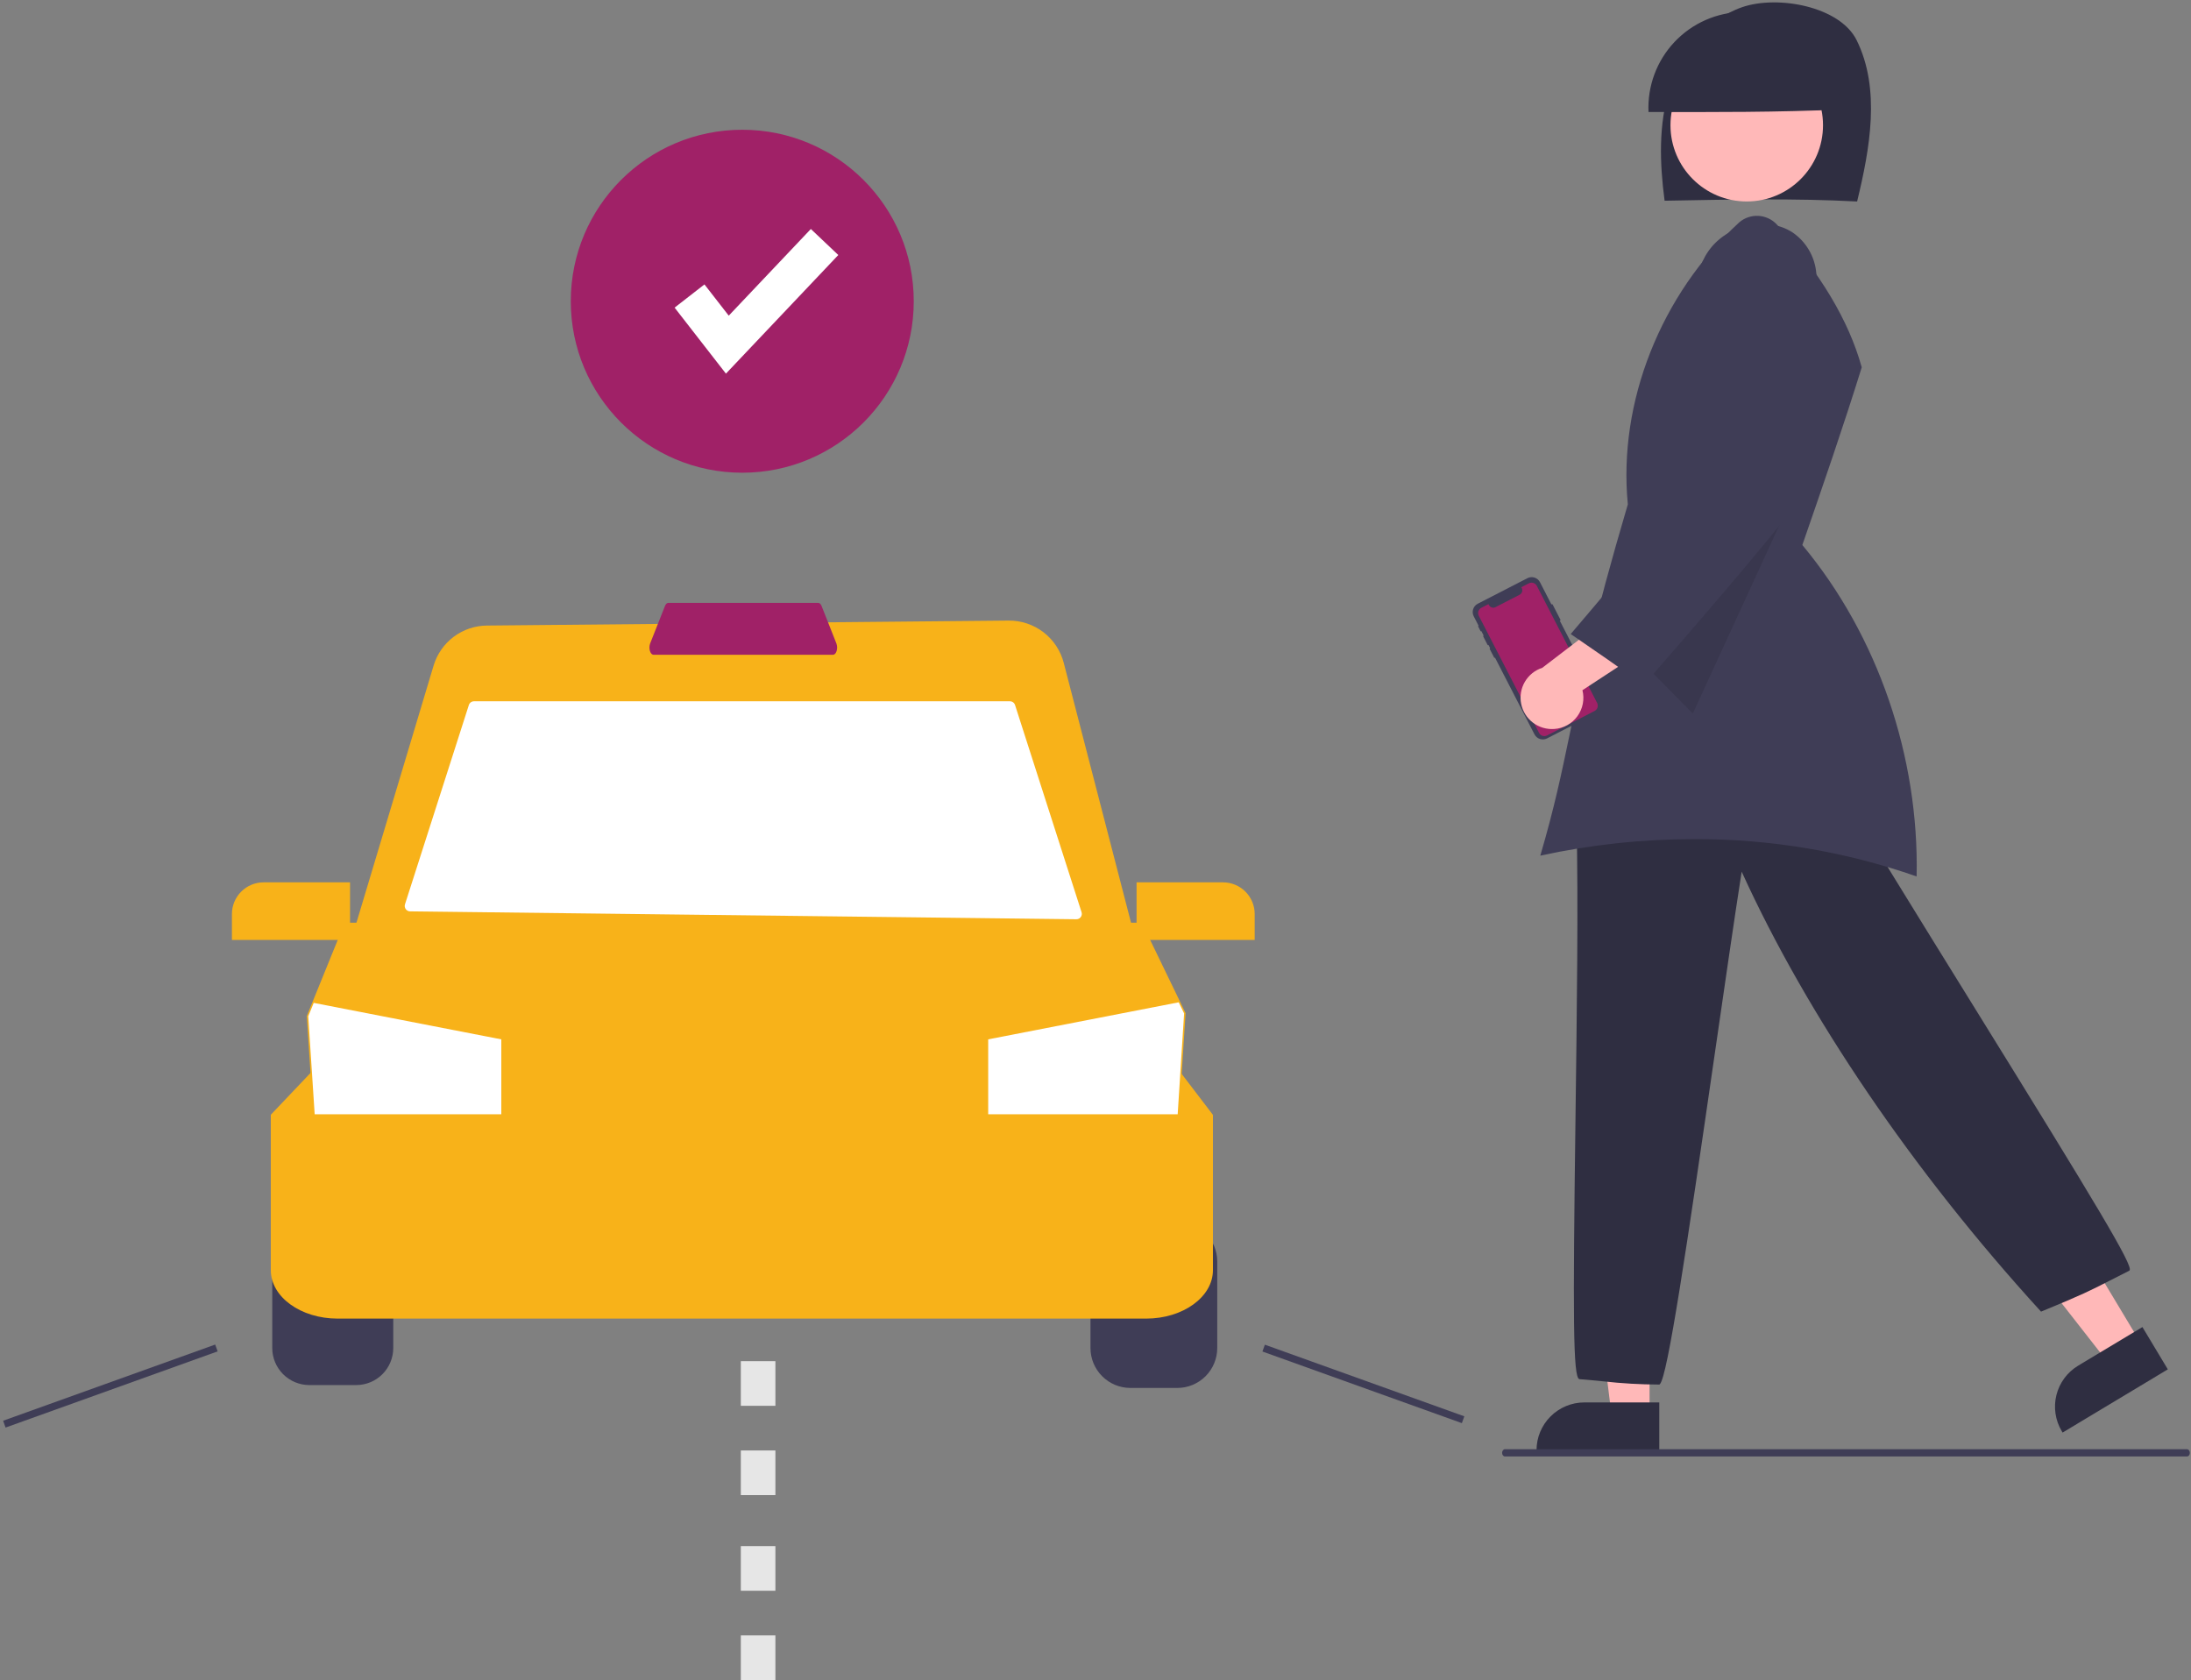 <svg width="223" height="171" viewBox="0 0 223 171" fill="none" xmlns="http://www.w3.org/2000/svg">
<rect x="0" y="0" width="223" height="171" fill="#808080" stroke="none"/>
<path d="M31.479 124.625C30.48 124.626 29.522 125.023 28.815 125.73C28.109 126.436 27.712 127.394 27.71 128.393V137.209C27.712 138.208 28.109 139.166 28.815 139.872C29.522 140.578 30.48 140.976 31.479 140.977H36.258C37.257 140.976 38.215 140.578 38.921 139.872C39.628 139.166 40.025 138.208 40.026 137.209V128.393C40.025 127.394 39.628 126.436 38.921 125.73C38.215 125.023 37.257 124.626 36.258 124.625H31.479Z" fill="#3F3D56"/>
<path d="M119.83 141.27H115.05C113.973 141.269 112.941 140.841 112.18 140.079C111.418 139.318 110.99 138.286 110.989 137.209V128.393C110.99 127.316 111.418 126.284 112.18 125.523C112.941 124.761 113.973 124.333 115.05 124.332H119.83C120.906 124.333 121.939 124.761 122.7 125.523C123.462 126.284 123.89 127.316 123.891 128.393V137.209C123.89 138.286 123.462 139.318 122.7 140.079C121.939 140.841 120.906 141.269 119.83 141.27V141.27Z" fill="#3F3D56"/>
<path d="M116.658 134.212H34.357C30.611 134.212 27.564 132.004 27.564 129.289V113.463L31.649 109.161H120.161L123.451 113.472V129.289C123.451 132.004 120.404 134.212 116.658 134.212Z" fill="#F8B219"/>
<path d="M119.777 117.079H32.118L31.227 103.419L31.794 102.022L35.089 93.913H116.212L120.668 103.121L119.777 117.079Z" fill="#F8B219"/>
<path d="M120.519 103.15L119.865 113.413H100.579V105.789L119.97 102.018L120.519 103.15Z" fill="white"/>
<path d="M51.023 105.789V113.413H32.027L31.376 103.443L31.93 102.077L51.023 105.789Z" fill="white"/>
<path d="M115.723 96.259H35.577L44.126 67.765C44.474 66.588 45.192 65.555 46.173 64.818C47.155 64.08 48.347 63.678 49.574 63.671L102.652 63.165C103.935 63.153 105.184 63.57 106.202 64.35C107.22 65.13 107.948 66.229 108.269 67.471L115.723 96.259Z" fill="#F8B219"/>
<path d="M109.554 93.565L41.734 92.761C41.648 92.76 41.564 92.739 41.488 92.699C41.412 92.659 41.346 92.603 41.296 92.533C41.246 92.463 41.213 92.383 41.199 92.298C41.186 92.214 41.193 92.127 41.219 92.045L47.72 71.761C47.756 71.65 47.825 71.554 47.919 71.485C48.013 71.417 48.126 71.38 48.242 71.38H102.791C102.907 71.38 103.02 71.417 103.114 71.485C103.207 71.553 103.277 71.65 103.312 71.76L110.082 92.849C110.108 92.932 110.115 93.02 110.101 93.106C110.087 93.191 110.052 93.272 110.001 93.342C109.949 93.412 109.882 93.469 109.804 93.508C109.726 93.546 109.64 93.566 109.554 93.565V93.565Z" fill="white"/>
<path d="M84.79 66.642H66.511C66.357 66.642 66.217 66.491 66.146 66.247C66.075 65.996 66.086 65.731 66.175 65.487L67.683 61.675C67.759 61.48 67.885 61.364 68.018 61.364H83.283C83.416 61.364 83.542 61.48 83.619 61.675L85.126 65.487C85.216 65.731 85.226 65.996 85.155 66.247C85.084 66.491 84.945 66.642 84.79 66.642Z" fill="#A02167"/>
<path d="M35.628 95.672H23.605V93.03C23.606 92.176 23.946 91.357 24.55 90.753C25.154 90.149 25.973 89.809 26.827 89.808H35.628V95.672Z" fill="#F8B219"/>
<path d="M127.703 95.672H115.68V89.808H124.481C125.335 89.809 126.154 90.149 126.758 90.753C127.362 91.357 127.702 92.176 127.703 93.03V95.672Z" fill="#F8B219"/>
<path d="M21.902 136.854L0.318 144.607L0.568 145.302L22.152 137.548L21.902 136.854Z" fill="#3F3D56"/>
<path d="M128.739 136.868L128.49 137.562L148.789 144.852L149.038 144.158L128.739 136.868Z" fill="#3F3D56"/>
<path d="M78.92 152.177H75.402V147.633H78.92V152.177ZM78.92 143.088H75.402V138.544H78.92V143.088Z" fill="#E6E6E6"/>
<path d="M78.92 171H75.402V166.456H78.92V171ZM78.92 161.912H75.402V157.368H78.92V161.912Z" fill="#E6E6E6"/>
<path d="M75.548 48.115C85.187 48.115 93.002 40.3 93.002 30.661C93.002 21.021 85.187 13.207 75.548 13.207C65.908 13.207 58.094 21.021 58.094 30.661C58.094 40.3 65.908 48.115 75.548 48.115Z" fill="#A02167"/>
<path d="M73.885 38.029L68.661 31.312L71.699 28.949L74.172 32.129L82.528 23.308L85.323 25.956L73.885 38.029Z" fill="white"/>
<path d="M167.893 144.009H164.019L162.175 129.063H167.893V144.009Z" fill="#FFB8B8"/>
<path d="M168.882 147.765H156.388V147.607C156.389 146.317 156.902 145.081 157.814 144.17C158.726 143.258 159.962 142.745 161.251 142.744H168.882L168.882 147.765Z" fill="#2F2E41"/>
<path d="M217.859 136.666L214.538 138.662L205.26 126.801L210.162 123.856L217.859 136.666Z" fill="#FFB8B8"/>
<path d="M209.931 145.811L209.85 145.676C209.187 144.57 208.99 143.246 209.302 141.995C209.614 140.744 210.409 139.668 211.514 139.003L218.055 135.073L220.641 139.377L209.931 145.811Z" fill="#2F2E41"/>
<path d="M168.9 140.924L168.834 140.924C166.949 140.918 165.066 140.81 163.192 140.599C162.478 140.529 161.704 140.452 160.771 140.376L160.739 140.37C160.102 140.181 160.085 134.21 160.354 113.772C160.493 103.304 160.649 91.439 160.463 83.883L160.461 83.809L160.517 83.76C167.429 77.748 176.305 75.495 185.511 77.414L185.579 77.429L185.615 77.489C189.423 83.932 195.173 93.213 200.733 102.189C213.498 122.793 217.148 128.853 216.748 129.31L216.7 129.347C215.828 129.783 215.174 130.119 214.617 130.404C212.754 131.359 211.983 131.755 207.84 133.461L207.738 133.503L207.663 133.421C194.712 119.229 183.934 103.376 177.267 88.721C176.488 93.724 175.543 100.257 174.543 107.16C171.671 127.01 169.729 140.081 168.947 140.877L168.9 140.924Z" fill="#2F2E41"/>
<path d="M189.017 20.508C190.322 15.122 191.427 9.048 188.967 4.087C187.26 0.646 180.946 -0.513 177.326 0.727C173.707 1.966 171.09 5.33 169.939 8.998C168.788 12.666 168.922 16.618 169.423 20.431C176.08 20.303 182.737 20.175 189.017 20.508Z" fill="#2F2E41"/>
<path d="M177.783 20.506C182.07 20.506 185.546 17.031 185.546 12.744C185.546 8.457 182.07 4.981 177.783 4.981C173.496 4.981 170.021 8.457 170.021 12.744C170.021 17.031 173.496 20.506 177.783 20.506Z" fill="#FFB8B8"/>
<path d="M187.273 11.145C187.298 9.838 187.06 8.54 186.573 7.327C186.086 6.115 185.36 5.012 184.439 4.086C183.517 3.159 182.419 2.427 181.209 1.933C180 1.44 178.703 1.194 177.396 1.211C176.09 1.229 174.8 1.508 173.604 2.034C172.407 2.559 171.329 3.32 170.432 4.27C169.536 5.221 168.839 6.342 168.384 7.567C167.93 8.792 167.726 10.096 167.785 11.401C174.429 11.415 181.073 11.43 187.273 11.145Z" fill="#2F2E41"/>
<path d="M172.39 85.41C180.113 85.376 187.784 86.66 195.075 89.208C195.329 76.972 191.116 64.713 183.499 55.542L183.442 55.474L183.471 55.39C185.506 49.511 187.609 43.435 189.488 37.389L189.459 37.287C188.141 32.602 185.313 27.868 180.812 22.814C180.324 22.308 179.661 22.007 178.959 21.971C178.257 21.936 177.568 22.168 177.031 22.622C169.031 29.956 164.681 40.945 165.678 51.3L165.681 51.33L165.673 51.36C162.148 63.3 160.869 69.433 159.74 74.843C158.917 78.79 158.204 82.208 156.772 87.091C161.903 85.975 167.139 85.411 172.39 85.41V85.41Z" fill="#3F3D56"/>
<path opacity="0.1" d="M183.76 47.666L172.295 72.626L165.745 65.996L183.76 47.666Z" fill="black"/>
<path d="M158.026 61.53L158.825 63.083C158.833 63.097 158.834 63.114 158.829 63.129C158.824 63.145 158.813 63.157 158.799 63.165L158.761 63.185L162.925 71.276C163.04 71.5 163.062 71.76 162.985 72C162.908 72.24 162.739 72.44 162.515 72.555L157.459 75.157C157.348 75.214 157.227 75.249 157.103 75.259C156.979 75.269 156.854 75.255 156.735 75.217C156.616 75.179 156.506 75.118 156.411 75.037C156.316 74.957 156.238 74.858 156.181 74.747L156.181 74.747L152.162 66.939L152.135 66.954C152.124 66.959 152.113 66.96 152.102 66.957C152.091 66.953 152.082 66.946 152.077 66.936L151.622 66.052C151.619 66.046 151.618 66.041 151.617 66.035C151.617 66.03 151.617 66.024 151.619 66.019C151.621 66.013 151.624 66.008 151.627 66.004C151.631 66 151.635 65.996 151.64 65.993V65.993L151.668 65.979L151.497 65.646L151.469 65.661C151.458 65.666 151.446 65.667 151.434 65.663C151.423 65.66 151.413 65.652 151.408 65.641L150.959 64.769C150.954 64.758 150.953 64.746 150.957 64.735C150.96 64.723 150.968 64.714 150.979 64.709L151.007 64.694L150.773 64.24L150.744 64.254C150.735 64.259 150.724 64.26 150.714 64.257C150.704 64.254 150.695 64.246 150.691 64.237L150.691 64.237L150.446 63.761C150.441 63.752 150.44 63.741 150.443 63.731C150.446 63.721 150.453 63.712 150.463 63.707L150.491 63.693L149.996 62.729C149.88 62.505 149.859 62.245 149.936 62.005C150.012 61.765 150.181 61.566 150.405 61.451L155.461 58.849C155.685 58.733 155.945 58.712 156.185 58.789C156.425 58.865 156.624 59.034 156.74 59.258L157.905 61.523L157.944 61.503C157.958 61.496 157.975 61.495 157.99 61.5C158.006 61.505 158.019 61.515 158.026 61.53V61.53Z" fill="#3F3D56"/>
<path d="M156.421 59.633L162.557 71.554C162.63 71.697 162.643 71.862 162.594 72.014C162.546 72.166 162.438 72.292 162.296 72.365L157.457 74.856C157.315 74.93 157.15 74.943 156.998 74.895C156.846 74.847 156.72 74.74 156.646 74.598L156.646 74.597L150.51 62.676C150.474 62.605 150.452 62.528 150.446 62.45C150.439 62.371 150.448 62.291 150.472 62.216C150.496 62.141 150.535 62.071 150.586 62.011C150.637 61.95 150.7 61.901 150.77 61.864L150.77 61.864L151.495 61.492L151.543 61.584C151.572 61.642 151.613 61.694 151.663 61.736C151.713 61.778 151.77 61.81 151.832 61.83C151.894 61.85 151.96 61.857 152.024 61.852C152.089 61.846 152.153 61.828 152.211 61.798L154.672 60.532C154.789 60.471 154.877 60.367 154.917 60.242C154.957 60.117 154.946 59.981 154.886 59.864L154.838 59.771L155.61 59.373C155.752 59.3 155.917 59.287 156.069 59.335C156.221 59.384 156.348 59.491 156.421 59.633L156.421 59.633Z" fill="#A02167"/>
<path d="M158.2 74.197C158.663 74.165 159.114 74.031 159.52 73.806C159.926 73.581 160.278 73.269 160.551 72.893C160.824 72.517 161.011 72.086 161.099 71.629C161.187 71.173 161.174 70.703 161.061 70.253L170.508 64.063L165.121 61.736L156.976 67.97C156.231 68.21 155.601 68.715 155.204 69.389C154.807 70.063 154.671 70.86 154.822 71.627C154.973 72.395 155.4 73.08 156.022 73.554C156.645 74.028 157.42 74.256 158.2 74.197V74.197Z" fill="#FFB8B8"/>
<path d="M167.289 69.738L167.17 69.654C164.922 67.999 162.426 66.288 160.012 64.633L159.867 64.533L159.981 64.4C165.133 58.372 170.291 52.076 175.28 45.985C175.276 45.975 175.273 45.968 175.27 45.963L175.317 45.939L175.337 45.915L175.348 45.924L175.378 45.909L175.242 45.919L173.704 33.861C172.315 31.966 172.049 28.205 173.869 25.579C175.755 22.859 179.743 21.949 182.405 23.63C183.102 24.098 183.685 24.717 184.111 25.441C184.537 26.165 184.794 26.976 184.864 27.813C184.963 28.558 184.894 29.317 184.663 30.032C184.431 30.748 184.042 31.403 183.525 31.949C184.179 38.33 184.204 44.034 184.228 49.551L184.228 49.607L184.194 49.652C178.876 56.408 173.034 63.129 167.385 69.628L167.289 69.738Z" fill="#3F3D56"/>
<path d="M222.593 148.245H153.174C153.097 148.245 153.023 148.206 152.969 148.137C152.914 148.068 152.884 147.974 152.884 147.876C152.884 147.778 152.914 147.684 152.969 147.615C153.023 147.546 153.097 147.507 153.174 147.507H222.593C222.67 147.507 222.744 147.546 222.799 147.615C222.853 147.684 222.884 147.778 222.884 147.876C222.884 147.974 222.853 148.068 222.799 148.137C222.744 148.206 222.67 148.245 222.593 148.245Z" fill="#3F3D56"/>
</svg>
